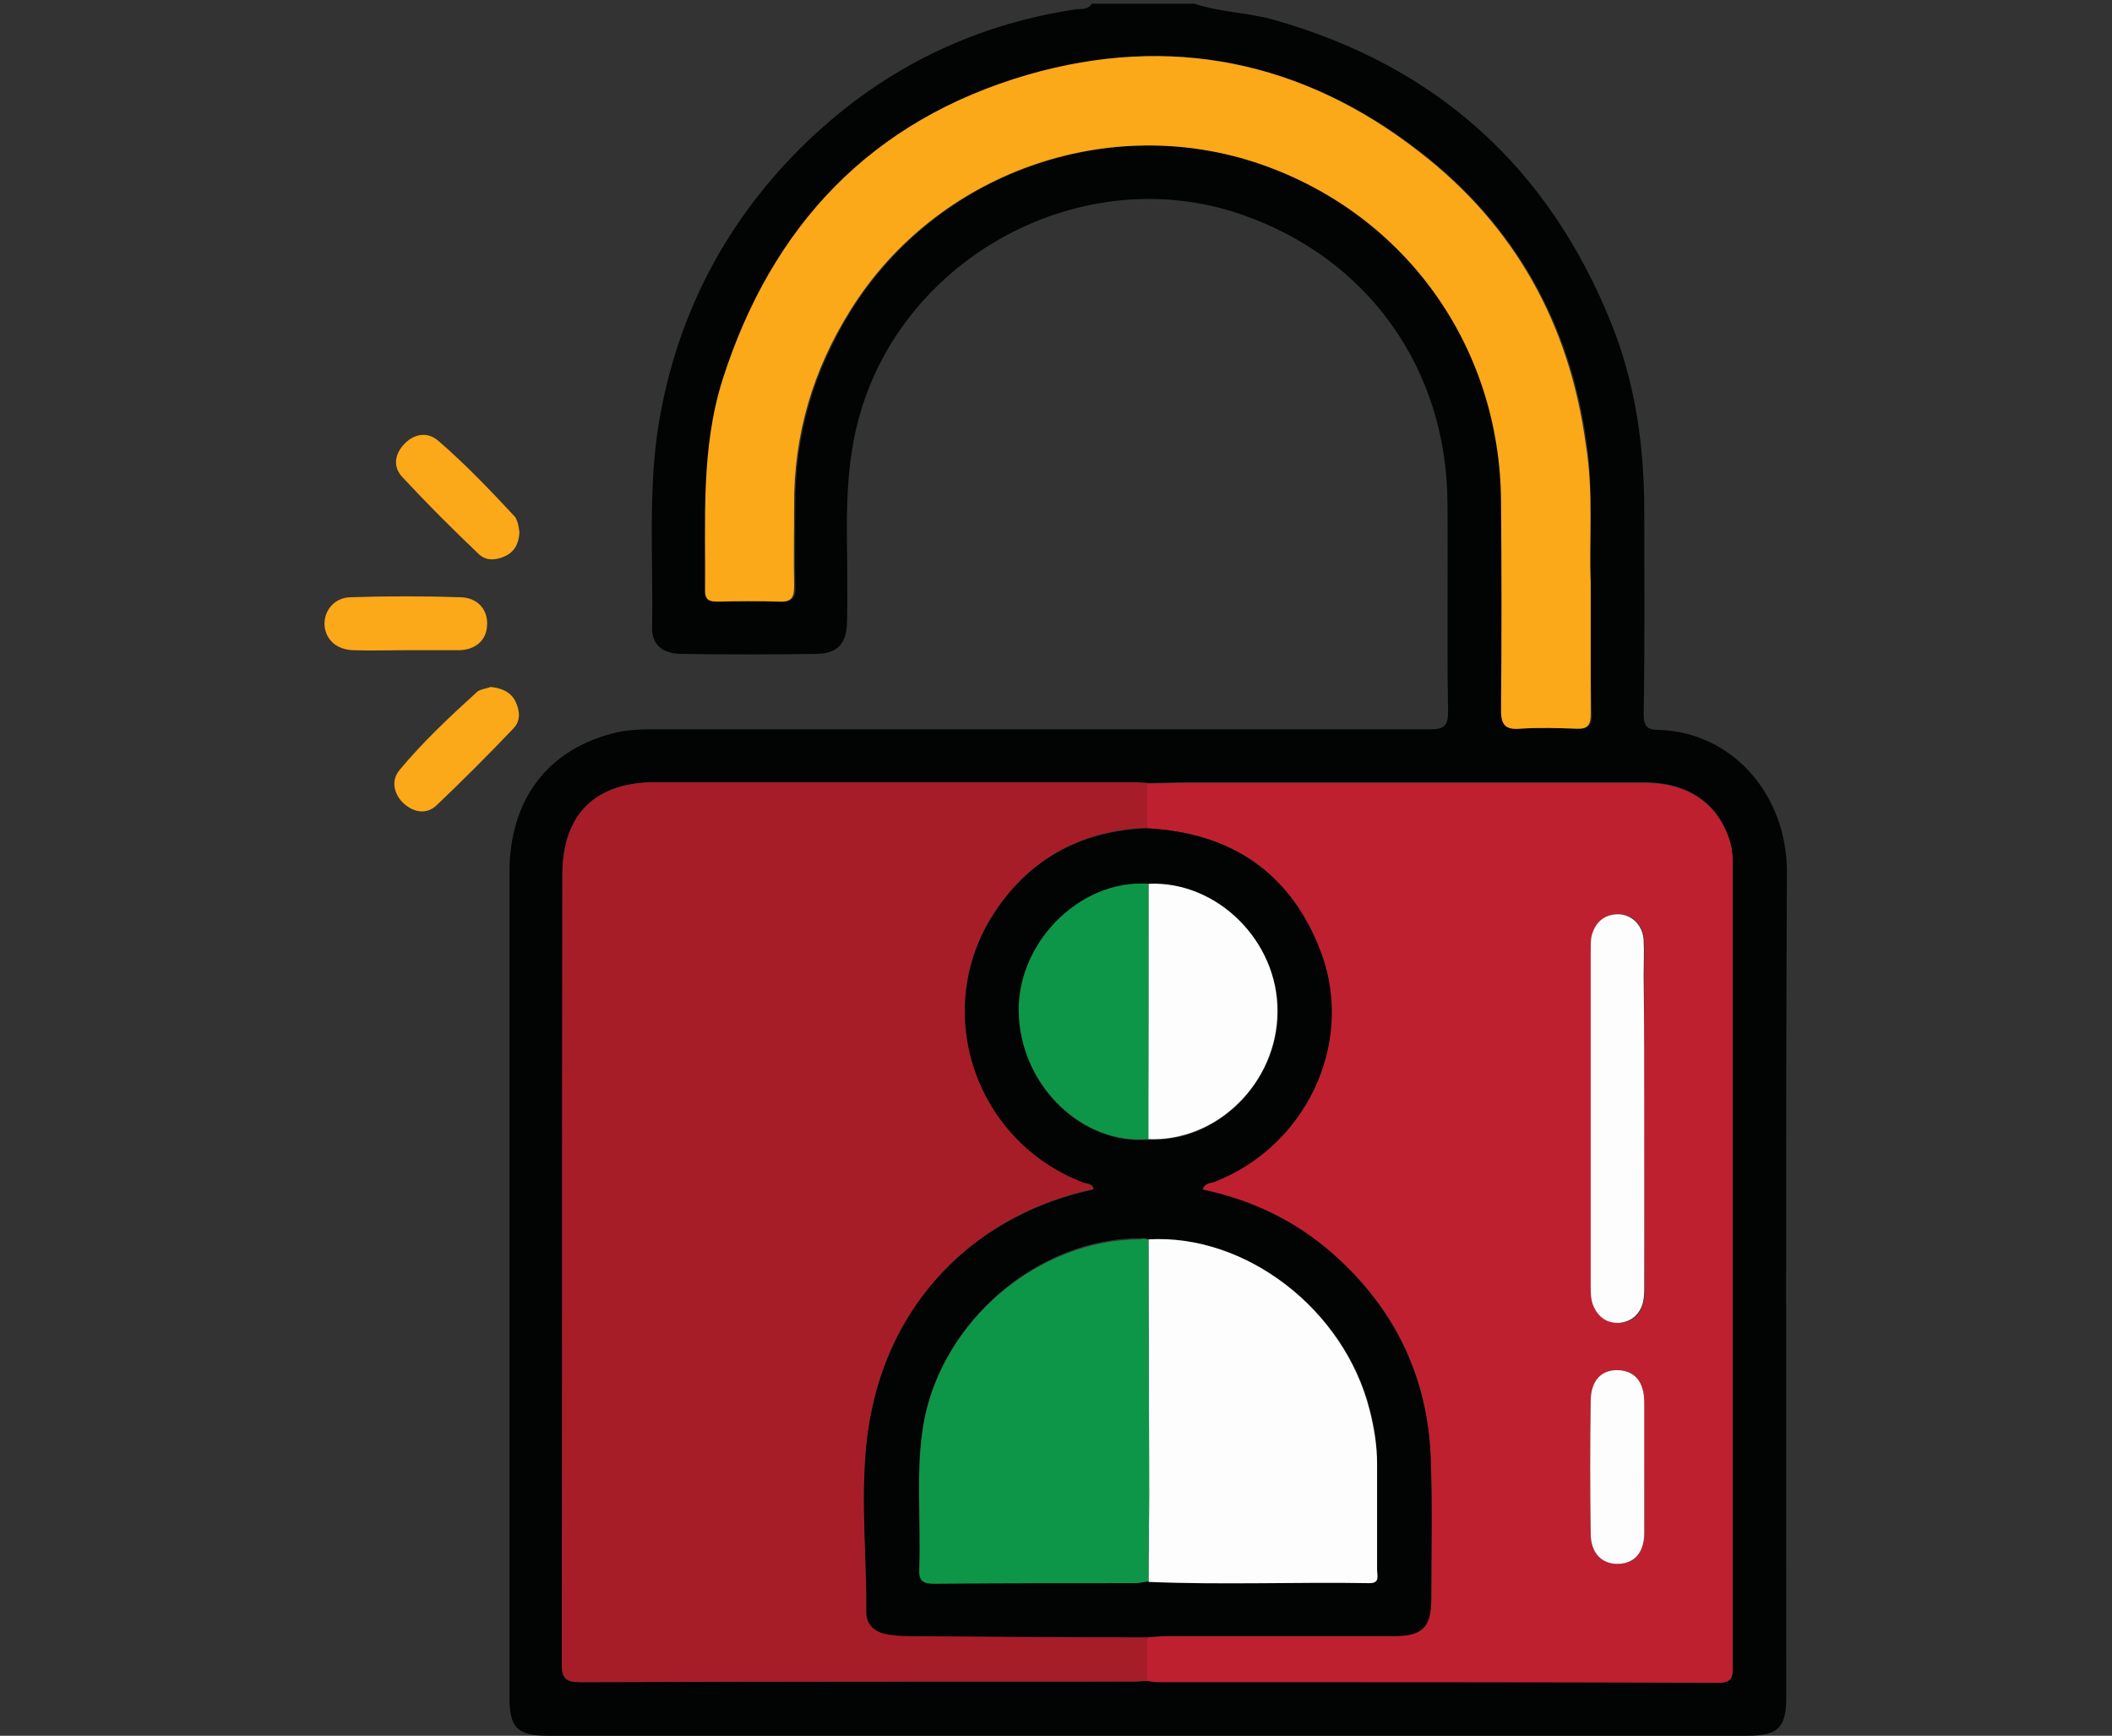 <?xml version="1.0" encoding="utf-8"?>
<!-- Generator: Adobe Illustrator 23.0.3, SVG Export Plug-In . SVG Version: 6.00 Build 0)  -->
<svg version="1.1" id="Calque_1" xmlns="http://www.w3.org/2000/svg" xmlns:xlink="http://www.w3.org/1999/xlink" x="0px" y="0px"
	 viewBox="0 0 339.1 278.7" style="enable-background:new 0 0 339.1 278.7;" xml:space="preserve">
<rect x="0" y="0" width="339.1" height="278.7" fill="#333333" stroke="none"/>
<style type="text/css">
	.st0{fill:#020303;}
	.st1{fill:#FBA819;}
	.st2{fill:#A61D28;}
	.st3{fill:#BF202F;}
	.st4{fill:#FDFDFD;}
	.st5{fill:#0E9648;}
</style>
<g>
	<path class="st0" d="M191.8,0.6c4.2,1.4,8.6,1.4,12.8,2.6c26,7.4,44,23.6,54.1,48.7c3.9,9.7,5.3,19.8,5.3,30.2
		c0,10.9,0.1,21.7-0.1,32.6c0,1.9,0.6,2.5,2.4,2.5c11.7,0.3,20.7,10.3,20.6,23c-0.2,44.1-0.1,88.2-0.1,132.3c0,4.9-1.3,6.2-6.3,6.2
		c-64.2,0-128.4,0-192.6,0c-4.8,0-6.1-1.3-6.1-6.1c0-44.2,0-88.4,0-132.5c0-11.5,5.9-19.5,16.4-22.3c2.5-0.7,5-0.7,7.5-0.7
		c41.3,0,82.6,0,123.8,0c2.3,0,3-0.4,3-2.9c-0.2-11.2,0-22.5-0.1-33.7c-0.2-21.4-12.8-39-32.9-46c-25.6-9-54.8,6.7-61.7,33
		c-1.8,6.8-1.9,13.6-1.8,20.5c0,4,0.1,8,0,11.9c-0.1,3.6-1.6,5.1-5.2,5.1c-7.1,0.1-14.1,0.1-21.2,0c-3.3,0-5-1.5-4.9-4.4
		c0.2-10.9-0.7-21.9,1.1-32.8c2.9-17.1,10.5-31.8,22.7-44c12.3-12.2,27-19.7,44.2-22.3c0.9-0.1,2,0.1,2.6-0.9
		C180.9,0.6,186.3,0.6,191.8,0.6z M184.2,269.9c0.5,0,1.1,0.1,1.6,0.1c30,0,60.1,0,90.1,0.1c2.4,0,2.3-1.1,2.3-2.8
		c0-42.4,0-84.9,0-127.3c0-1.6,0-3.2-0.4-4.8c-1.8-6.1-6.6-9.6-13.8-9.6c-24.3,0-48.7,0-73,0c-2.3,0-4.5,0.1-6.8,0.1
		c-0.9,0-1.8-0.1-2.7-0.1c-25.4,0-50.9,0-76.3,0c-9.7,0-14.9,5.2-14.9,14.9c0,42.2,0,84.4-0.1,126.6c0,2.4,0.5,3,3,3
		c29.3-0.1,58.7-0.1,88-0.1C182.2,270.1,183.2,270,184.2,269.9z M255.4,93.5c-0.3-6.5,0.5-14.4-0.6-22.2
		c-2.6-19.2-11.4-35-26.7-46.9c-18.8-14.6-40.1-19-62.9-12.4c-25.1,7.3-41.2,24.1-49,49c-3.5,11.1-2.7,22.5-2.8,33.9
		c0,1.6,0.9,1.7,2.1,1.7c3.3,0,6.5-0.1,9.8,0c2,0.1,2.5-0.7,2.4-2.5c-0.1-4.3,0-8.5,0-12.8c-0.1-11.4,3-21.9,9.1-31.6
		c13.8-22,41.4-31.8,65.9-23.3c23.2,8,38.3,29.1,38.5,54c0.1,11.2,0.1,22.4,0,33.7c0,2.5,0.7,3.1,3.1,2.9c3-0.2,6-0.1,9,0
		c1.8,0.1,2.3-0.6,2.3-2.3C255.3,108.1,255.4,101.5,255.4,93.5z"/>
	<path class="st1" d="M65.1,104.4c-2.8,0-5.6,0.1-8.4,0c-2.7-0.1-4.4-1.7-4.6-4c-0.1-2.3,1.5-4.4,4.1-4.5c5.9-0.2,11.9-0.2,17.8,0
		c2.8,0.1,4.4,2.1,4.2,4.6c-0.1,2.3-1.9,3.9-4.6,3.9C70.9,104.4,68,104.4,65.1,104.4z"/>
	<path class="st1" d="M78.8,110.3c1.9,0.2,3.3,0.9,4,2.4c0.7,1.5,0.8,3.1-0.4,4.3c-4,4.2-8.1,8.3-12.3,12.3
		c-1.7,1.6-3.8,1.1-5.4-0.4c-1.5-1.5-1.9-3.6-0.6-5.2c3.8-4.6,8.2-8.7,12.6-12.7C77.4,110.6,78.3,110.5,78.8,110.3z"/>
	<path class="st1" d="M83.4,85.5c-0.1,1.8-0.8,3.1-2.3,3.8c-1.5,0.7-3.1,0.8-4.3-0.4c-4.2-4-8.3-8.1-12.2-12.3
		c-1.6-1.7-1.2-3.8,0.4-5.4c1.6-1.6,3.7-1.9,5.4-0.4c4.4,3.8,8.4,8,12.3,12.2C83.2,83.8,83.3,84.7,83.4,85.5z"/>
	<path class="st2" d="M184.2,269.9c-1,0-2,0.1-3,0.1c-29.3,0-58.7,0-88,0.1c-2.4,0-3-0.7-3-3c0.1-42.2,0-84.4,0.1-126.6
		c0-9.7,5.2-14.9,14.9-14.9c25.4,0,50.9,0,76.3,0c0.9,0,1.8,0.1,2.7,0.1c0,2.4,0,4.8,0,7.2c-10.8,0.4-19.3,5.2-25,14.3
		c-9.6,15.6-2.4,36.1,14.8,42.6c0.6,0.2,1.5,0.1,1.6,1.1c-18.3,3.9-31.7,17-35.6,35.3c-2.3,10.8-0.8,21.8-0.9,32.7
		c0,1.7,1.2,2.9,2.8,3.3c1.2,0.3,2.5,0.4,3.8,0.4c12.8,0.1,25.7,0.1,38.5,0.2C184.2,265.3,184.2,267.6,184.2,269.9z"/>
	<path class="st3" d="M184.2,269.9c0-2.3,0-4.7,0-7c1.1-0.1,2.2-0.2,3.2-0.2c12.1,0,24.2,0,36.4,0c4.6,0,6-1.5,6-6
		c0-7.6,0.2-15.2-0.1-22.8c-0.5-12.4-5.3-22.9-14.4-31.4c-6.3-5.9-13.8-9.7-22.2-11.5c0.3-1,1.2-1,1.8-1.2
		c14.6-5.6,22.5-22,17.3-36.6c-4.7-12.9-14.3-19.5-28-20.2c0-2.4,0-4.8,0-7.2c2.3,0,4.5-0.1,6.8-0.1c24.3,0,48.7,0,73,0
		c7.1,0,12,3.4,13.8,9.6c0.5,1.6,0.4,3.2,0.4,4.8c0,42.4,0,84.9,0,127.3c0,1.7,0.1,2.8-2.3,2.8c-30-0.1-60.1-0.1-90.1-0.1
		C185.3,270.1,184.8,270,184.2,269.9z M264,179.5c0-7.6,0-15.2,0-22.8c0-1.9,0.1-3.8,0-5.7c-0.1-2.4-1.9-4.3-4.1-4.2
		c-2.4,0-3.8,1.5-4.3,3.7c-0.2,0.7-0.1,1.4-0.1,2.2c0,17.9,0,35.8,0,53.7c0,1.1,0,2.2,0.4,3.2c0.8,1.9,2.2,2.9,4.2,2.8
		c2-0.1,3.3-1.3,3.8-3.3c0.2-0.9,0.2-1.8,0.2-2.7C264,197.4,264,188.5,264,179.5z M264,235.5c0-3.4,0-6.9,0-10.3
		c0-3.3-1.5-5.2-4.2-5.2c-2.7-0.1-4.4,1.8-4.4,5c-0.1,7.1-0.1,14.1,0,21.2c0,3.3,1.8,5,4.5,4.9c2.6-0.1,4.1-1.9,4.1-5
		C264.1,242.6,264,239.1,264,235.5z"/>
	<path class="st1" d="M255.4,93.5c0,8,0,14.6,0,21.2c0,1.7-0.5,2.4-2.3,2.3c-3-0.1-6-0.2-9,0c-2.3,0.2-3.1-0.5-3.1-2.9
		c0.1-11.2,0.1-22.4,0-33.7c-0.2-24.8-15.3-45.9-38.5-54c-24.5-8.5-52.1,1.3-65.9,23.3c-6.1,9.7-9.2,20.2-9.1,31.6
		c0,4.3-0.1,8.5,0,12.8c0,1.8-0.4,2.6-2.4,2.5c-3.3-0.1-6.5-0.1-9.8,0c-1.2,0-2.1-0.1-2.1-1.7c0.1-11.4-0.7-22.8,2.8-33.9
		c7.9-24.8,23.9-41.7,49-49c22.9-6.6,44.2-2.2,62.9,12.4c15.3,11.8,24.1,27.7,26.7,46.9C255.9,79.1,255.1,87,255.4,93.5z"/>
	<path class="st0" d="M184.2,133c13.7,0.7,23.3,7.4,28,20.2c5.3,14.6-2.7,31-17.3,36.6c-0.6,0.2-1.5,0.1-1.8,1.2
		c8.5,1.8,15.9,5.5,22.2,11.5c9,8.5,13.9,19.1,14.4,31.4c0.3,7.6,0.1,15.2,0.1,22.8c0,4.6-1.4,6-6,6c-12.1,0-24.2,0-36.4,0
		c-1.1,0-2.2,0.1-3.2,0.2c-12.8,0-25.7-0.1-38.5-0.2c-1.3,0-2.5-0.1-3.8-0.4c-1.6-0.4-2.8-1.6-2.8-3.3c0.1-10.9-1.4-22,0.9-32.7
		c3.8-18.3,17.3-31.4,35.6-35.3c-0.1-1-1-0.9-1.6-1.1c-17.2-6.5-24.4-27-14.8-42.6C164.9,138.1,173.4,133.4,184.2,133z M184.4,183
		c11,0.5,20.7-9.1,20.8-20.5c0-11.4-9.7-21-20.7-20.5c-11.2-0.9-21.5,9.8-20.8,21.5C164.3,174.8,174,183.9,184.4,183z M184.4,199
		c-0.4-0.1-0.9-0.2-1.3-0.2c-16.4,0-31.8,13.2-34.8,29.6c-1.4,7.7-0.4,15.5-0.7,23.3c-0.1,1.9,0.5,2.4,2.4,2.4
		c10.8-0.1,21.5,0,32.3-0.1c0.7,0,1.4-0.2,2.1-0.3c11.8,0.5,23.6,0.1,35.5,0.2c1.7,0,1.2-1.2,1.2-2.1c0-5.7,0-11.4,0-17.1
		c0-2.9-0.4-5.8-1.2-8.6C215.8,210.2,200,198.1,184.4,199z"/>
	<path class="st4" d="M264,179.5c0,9,0,17.9,0,26.9c0,0.9,0,1.8-0.2,2.7c-0.5,1.9-1.8,3.1-3.8,3.3c-2,0.1-3.4-0.9-4.2-2.8
		c-0.4-1-0.4-2.1-0.4-3.2c0-17.9,0-35.8,0-53.7c0-0.7,0-1.5,0.1-2.2c0.5-2.3,2-3.7,4.3-3.7c2.2,0,4,1.8,4.1,4.2c0.1,1.9,0,3.8,0,5.7
		C264,164.3,264,171.9,264,179.5z"/>
	<path class="st4" d="M264,235.5c0,3.5,0,7.1,0,10.6c0,3.1-1.5,4.9-4.1,5c-2.7,0.1-4.5-1.7-4.5-4.9c-0.1-7.1-0.1-14.1,0-21.2
		c0-3.3,1.7-5.1,4.4-5c2.7,0.1,4.2,1.9,4.2,5.2C264,228.7,264,232.1,264,235.5z"/>
	<path class="st4" d="M184.4,199c15.6-0.9,31.4,11.2,35.5,27.4c0.7,2.8,1.2,5.7,1.2,8.6c0,5.7,0,11.4,0,17.1c0,0.9,0.5,2.1-1.2,2.1
		c-11.8-0.2-23.6,0.3-35.5-0.2c0-4.6,0.1-9.2,0.1-13.8C184.5,226.4,184.4,212.7,184.4,199z"/>
	<path class="st5" d="M184.4,199c0,13.7,0.1,27.4,0.1,41.1c0,4.6-0.1,9.2-0.1,13.8c-0.7,0.1-1.4,0.3-2.1,0.3
		c-10.8,0-21.5,0-32.3,0.1c-1.9,0-2.5-0.5-2.4-2.4c0.3-7.8-0.6-15.6,0.7-23.3c2.9-16.5,18.4-29.6,34.8-29.6
		C183.5,198.8,183.9,198.9,184.4,199z"/>
	<path class="st4" d="M184.4,141.9c11-0.5,20.8,9.2,20.7,20.5c0,11.4-9.7,21-20.8,20.5C184.4,169.3,184.4,155.6,184.4,141.9z"/>
	<path class="st5" d="M184.4,141.9c0,13.7,0,27.4,0,41c-10.4,0.9-20.1-8.2-20.8-19.5C162.8,151.8,173.2,141.1,184.4,141.9z"/>
</g>
</svg>
